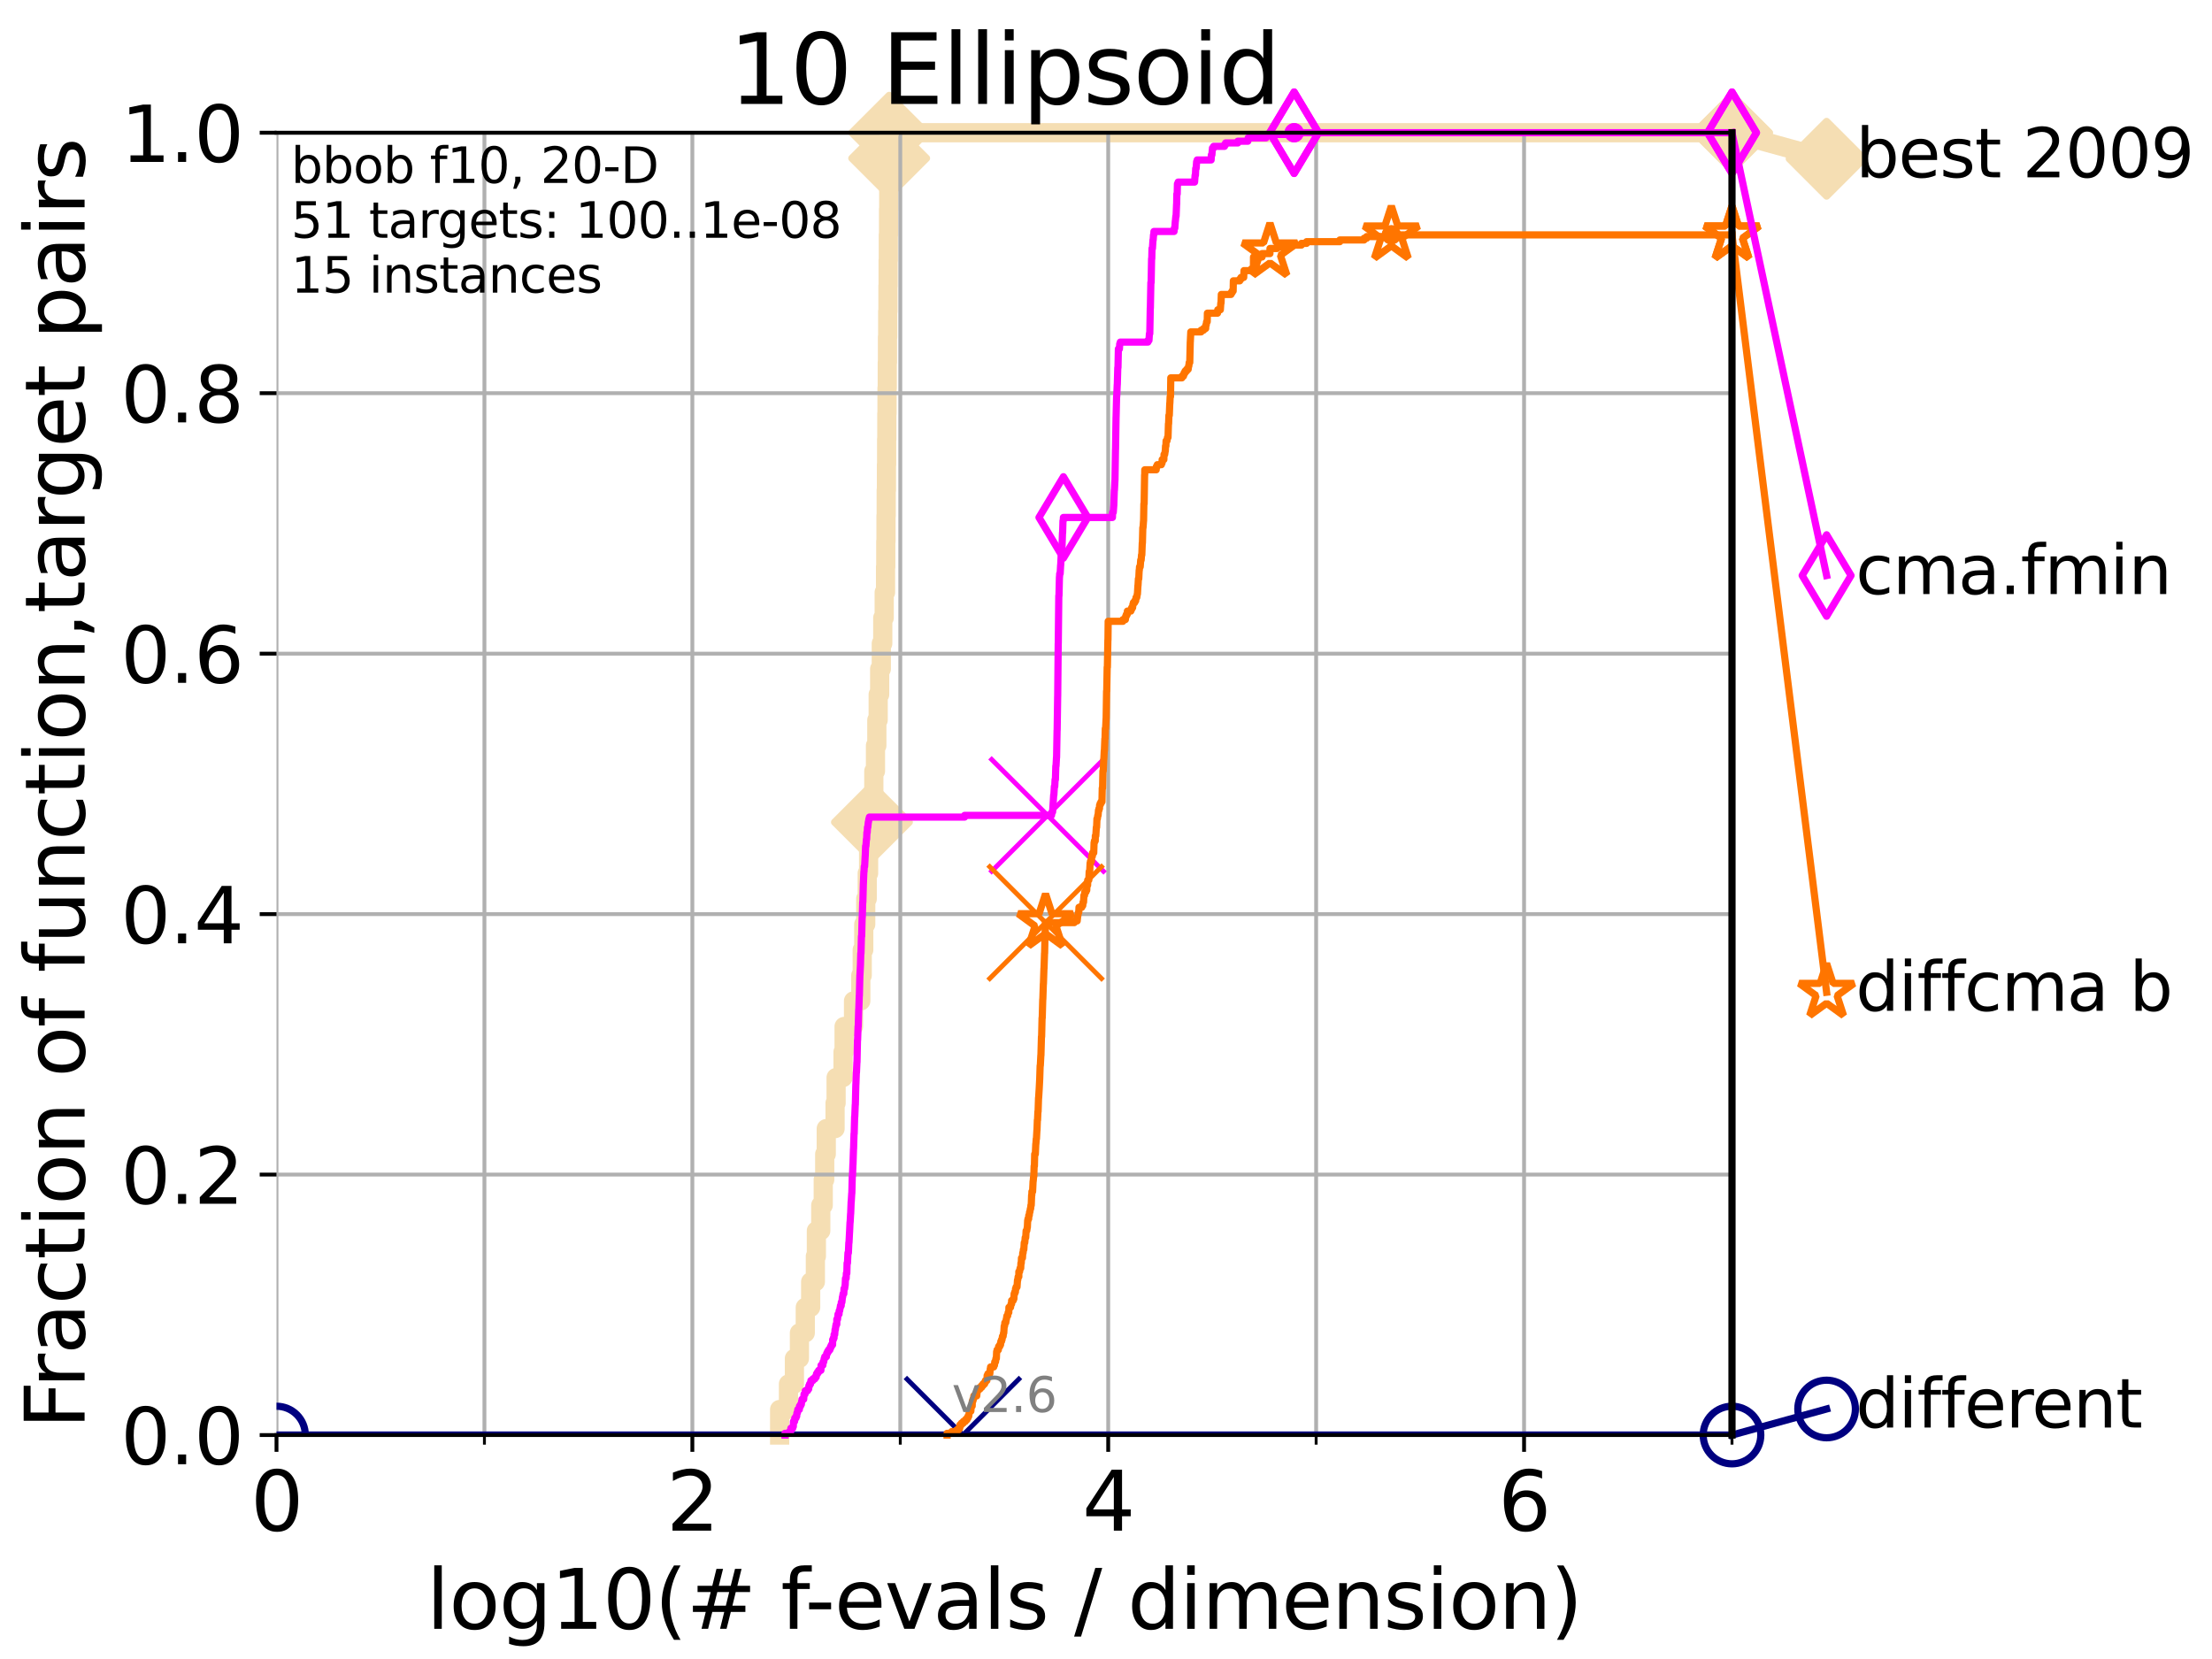 <?xml version="1.0" encoding="utf-8" standalone="no"?>
<!DOCTYPE svg PUBLIC "-//W3C//DTD SVG 1.1//EN"
  "http://www.w3.org/Graphics/SVG/1.1/DTD/svg11.dtd">
<svg height="345.6pt" version="1.1" viewBox="0 0 460.8 345.6" width="460.8pt" xmlns="http://www.w3.org/2000/svg" xmlns:xlink="http://www.w3.org/1999/xlink">
 <defs>
  <style type="text/css">*{stroke-linecap:butt;stroke-linejoin:round;}</style>
 </defs>
 <g id="figure_1">
  <g id="patch_1">
   <path d="M 0 345.6 
L 460.8 345.6 
L 460.8 0 
L 0 0 
z
" style="fill:#ffffff;"/>
  </g>
  <g id="axes_1">
   <g id="patch_2">
    <path d="M 57.6 298.944 
L 360.806 298.944 
L 360.806 27.648 
L 57.6 27.648 
z
" style="fill:#ffffff;"/>
   </g>
   <g id="line2d_1">
    <path d="M 162.41 298.944 
L 162.41 293.624 
L 164.25 293.624 
L 164.25 288.305 
L 165.49 288.305 
L 165.49 282.985 
L 166.535 282.985 
L 166.535 277.666 
L 167.756 277.666 
L 167.756 272.346 
L 168.875 272.346 
L 168.875 267.027 
L 169.857 267.027 
L 169.857 261.707 
L 170.067 261.707 
L 170.067 256.388 
L 170.979 256.388 
L 170.979 251.068 
L 171.496 251.068 
L 171.496 245.749 
L 171.802 245.749 
L 171.802 240.429 
L 172.125 240.429 
L 172.125 235.11 
L 173.961 235.11 
L 173.961 229.79 
L 174.176 229.79 
L 174.176 224.471 
L 175.619 224.471 
L 175.619 219.151 
L 175.841 219.151 
L 175.841 213.832 
L 177.802 213.832 
L 177.802 208.512 
L 179.32 208.512 
L 179.32 203.192 
L 179.615 203.192 
L 179.615 197.873 
L 179.937 197.873 
L 179.937 192.553 
L 180.347 192.553 
L 180.347 187.234 
L 180.659 187.234 
L 180.659 181.914 
L 180.946 181.914 
L 180.946 176.595 
L 181.35 176.595 
L 181.35 171.275 
L 181.642 171.275 
L 181.642 165.956 
L 182.033 165.956 
L 182.033 160.636 
L 182.378 160.636 
L 182.378 155.317 
L 182.661 155.317 
L 182.661 149.997 
L 182.941 149.997 
L 182.941 144.678 
L 183.25 144.678 
L 183.25 139.358 
L 183.592 139.358 
L 183.592 134.039 
L 183.895 134.039 
L 183.895 128.719 
L 184.193 128.719 
L 184.193 123.4 
L 184.472 123.4 
L 184.472 118.08 
L 184.523 118.08 
L 184.523 112.76 
L 184.569 112.76 
L 184.569 107.441 
L 184.612 107.441 
L 184.612 102.121 
L 184.662 102.121 
L 184.662 96.802 
L 184.701 96.802 
L 184.701 91.482 
L 184.741 91.482 
L 184.741 86.163 
L 184.78 86.163 
L 184.78 80.843 
L 184.833 80.843 
L 184.833 75.524 
L 184.874 75.524 
L 184.874 70.204 
L 184.923 70.204 
L 184.923 64.885 
L 184.972 64.885 
L 184.972 59.565 
L 185.008 59.565 
L 185.008 54.246 
L 185.05 54.246 
L 185.05 48.926 
L 185.097 48.926 
L 185.097 43.607 
L 185.139 43.607 
L 185.139 38.287 
L 185.19 38.287 
L 185.19 32.968 
L 185.231 32.968 
L 185.231 27.648 
L 360.806 27.648 
" style="fill:none;stroke:#f5deb3;stroke-linecap:square;stroke-width:4;"/>
   </g>
   <g id="line2d_2">
    <defs>
     <path d="M -0 7.778 
L 7.778 0 
L 0 -7.778 
L -7.778 -0 
z
" id="mcce0916737" style="stroke:#f5deb3;stroke-linejoin:miter;stroke-width:1.5;"/>
    </defs>
    <g>
     <use style="fill:#f5deb3;stroke:#f5deb3;stroke-linejoin:miter;stroke-width:1.5;" x="181.642" xlink:href="#mcce0916737" y="171.275"/>
     <use style="fill:#f5deb3;stroke:#f5deb3;stroke-linejoin:miter;stroke-width:1.5;" x="185.231" xlink:href="#mcce0916737" y="32.968"/>
     <use style="fill:#f5deb3;stroke:#f5deb3;stroke-linejoin:miter;stroke-width:1.5;" x="185.231" xlink:href="#mcce0916737" y="27.648"/>
     <use style="fill:#f5deb3;stroke:#f5deb3;stroke-linejoin:miter;stroke-width:1.5;" x="360.806" xlink:href="#mcce0916737" y="27.648"/>
    </g>
   </g>
   <g id="line2d_3">
    <path style="fill:none;stroke:#f5deb3;stroke-linecap:square;stroke-width:4;"/>
    <g/>
   </g>
   <g id="line2d_4">
    <path d="M 360.806 27.648 
L 380.515 33.074 
" style="fill:none;stroke:#f5deb3;stroke-linecap:square;stroke-width:4;"/>
    <g>
     <use style="fill:#f5deb3;stroke:#f5deb3;stroke-linejoin:miter;stroke-width:1.5;" x="360.806" xlink:href="#mcce0916737" y="27.648"/>
     <use style="fill:#f5deb3;stroke:#f5deb3;stroke-linejoin:miter;stroke-width:1.5;" x="380.515" xlink:href="#mcce0916737" y="33.074"/>
    </g>
   </g>
   <g id="matplotlib.axis_1">
    <g id="xtick_1">
     <g id="line2d_5">
      <path clip-path="url(#p5f4020e6ca)" d="M 57.6 298.944 
L 57.6 27.648 
" style="fill:none;stroke:#b0b0b0;stroke-linecap:square;stroke-width:0.8;"/>
     </g>
     <g id="line2d_6">
      <defs>
       <path d="M 0 0 
L 0 3.5 
" id="mf1098a2143" style="stroke:#000000;stroke-width:0.8;"/>
      </defs>
      <g>
       <use style="stroke:#000000;stroke-width:0.8;" x="57.6" xlink:href="#mf1098a2143" y="298.944"/>
      </g>
     </g>
     <g id="text_1">
      <!-- 0 -->
      <g transform="translate(52.192 318.861)scale(0.17 -0.17)">
       <defs>
        <path d="M 2034 4250 
Q 1547 4250 1301 3770 
Q 1056 3291 1056 2328 
Q 1056 1369 1301 889 
Q 1547 409 2034 409 
Q 2525 409 2770 889 
Q 3016 1369 3016 2328 
Q 3016 3291 2770 3770 
Q 2525 4250 2034 4250 
z
M 2034 4750 
Q 2819 4750 3233 4129 
Q 3647 3509 3647 2328 
Q 3647 1150 3233 529 
Q 2819 -91 2034 -91 
Q 1250 -91 836 529 
Q 422 1150 422 2328 
Q 422 3509 836 4129 
Q 1250 4750 2034 4750 
z
" id="DejaVuSans-30" transform="scale(0.016)"/>
       </defs>
       <use xlink:href="#DejaVuSans-30"/>
      </g>
     </g>
    </g>
    <g id="xtick_2">
     <g id="line2d_7">
      <path clip-path="url(#p5f4020e6ca)" d="M 144.23 298.944 
L 144.23 27.648 
" style="fill:none;stroke:#b0b0b0;stroke-linecap:square;stroke-width:0.8;"/>
     </g>
     <g id="line2d_8">
      <g>
       <use style="stroke:#000000;stroke-width:0.8;" x="144.23" xlink:href="#mf1098a2143" y="298.944"/>
      </g>
     </g>
     <g id="text_2">
      <!-- 2 -->
      <g transform="translate(138.822 318.861)scale(0.17 -0.17)">
       <defs>
        <path d="M 1228 531 
L 3431 531 
L 3431 0 
L 469 0 
L 469 531 
Q 828 903 1448 1529 
Q 2069 2156 2228 2338 
Q 2531 2678 2651 2914 
Q 2772 3150 2772 3378 
Q 2772 3750 2511 3984 
Q 2250 4219 1831 4219 
Q 1534 4219 1204 4116 
Q 875 4013 500 3803 
L 500 4441 
Q 881 4594 1212 4672 
Q 1544 4750 1819 4750 
Q 2544 4750 2975 4387 
Q 3406 4025 3406 3419 
Q 3406 3131 3298 2873 
Q 3191 2616 2906 2266 
Q 2828 2175 2409 1742 
Q 1991 1309 1228 531 
z
" id="DejaVuSans-32" transform="scale(0.016)"/>
       </defs>
       <use xlink:href="#DejaVuSans-32"/>
      </g>
     </g>
    </g>
    <g id="xtick_3">
     <g id="line2d_9">
      <path clip-path="url(#p5f4020e6ca)" d="M 230.861 298.944 
L 230.861 27.648 
" style="fill:none;stroke:#b0b0b0;stroke-linecap:square;stroke-width:0.8;"/>
     </g>
     <g id="line2d_10">
      <g>
       <use style="stroke:#000000;stroke-width:0.8;" x="230.861" xlink:href="#mf1098a2143" y="298.944"/>
      </g>
     </g>
     <g id="text_3">
      <!-- 4 -->
      <g transform="translate(225.453 318.861)scale(0.17 -0.17)">
       <defs>
        <path d="M 2419 4116 
L 825 1625 
L 2419 1625 
L 2419 4116 
z
M 2253 4666 
L 3047 4666 
L 3047 1625 
L 3713 1625 
L 3713 1100 
L 3047 1100 
L 3047 0 
L 2419 0 
L 2419 1100 
L 313 1100 
L 313 1709 
L 2253 4666 
z
" id="DejaVuSans-34" transform="scale(0.016)"/>
       </defs>
       <use xlink:href="#DejaVuSans-34"/>
      </g>
     </g>
    </g>
    <g id="xtick_4">
     <g id="line2d_11">
      <path clip-path="url(#p5f4020e6ca)" d="M 317.491 298.944 
L 317.491 27.648 
" style="fill:none;stroke:#b0b0b0;stroke-linecap:square;stroke-width:0.8;"/>
     </g>
     <g id="line2d_12">
      <g>
       <use style="stroke:#000000;stroke-width:0.8;" x="317.491" xlink:href="#mf1098a2143" y="298.944"/>
      </g>
     </g>
     <g id="text_4">
      <!-- 6 -->
      <g transform="translate(312.083 318.861)scale(0.17 -0.17)">
       <defs>
        <path d="M 2113 2584 
Q 1688 2584 1439 2293 
Q 1191 2003 1191 1497 
Q 1191 994 1439 701 
Q 1688 409 2113 409 
Q 2538 409 2786 701 
Q 3034 994 3034 1497 
Q 3034 2003 2786 2293 
Q 2538 2584 2113 2584 
z
M 3366 4563 
L 3366 3988 
Q 3128 4100 2886 4159 
Q 2644 4219 2406 4219 
Q 1781 4219 1451 3797 
Q 1122 3375 1075 2522 
Q 1259 2794 1537 2939 
Q 1816 3084 2150 3084 
Q 2853 3084 3261 2657 
Q 3669 2231 3669 1497 
Q 3669 778 3244 343 
Q 2819 -91 2113 -91 
Q 1303 -91 875 529 
Q 447 1150 447 2328 
Q 447 3434 972 4092 
Q 1497 4750 2381 4750 
Q 2619 4750 2861 4703 
Q 3103 4656 3366 4563 
z
" id="DejaVuSans-36" transform="scale(0.016)"/>
       </defs>
       <use xlink:href="#DejaVuSans-36"/>
      </g>
     </g>
    </g>
    <g id="xtick_5">
     <g id="line2d_13">
      <path clip-path="url(#p5f4020e6ca)" d="M 100.915 298.944 
L 100.915 27.648 
" style="fill:none;stroke:#b0b0b0;stroke-linecap:square;stroke-width:0.8;"/>
     </g>
     <g id="line2d_14">
      <defs>
       <path d="M 0 0 
L 0 2 
" id="m231bd0dbfc" style="stroke:#000000;stroke-width:0.6;"/>
      </defs>
      <g>
       <use style="stroke:#000000;stroke-width:0.6;" x="100.915" xlink:href="#m231bd0dbfc" y="298.944"/>
      </g>
     </g>
    </g>
    <g id="xtick_6">
     <g id="line2d_15">
      <path clip-path="url(#p5f4020e6ca)" d="M 187.546 298.944 
L 187.546 27.648 
" style="fill:none;stroke:#b0b0b0;stroke-linecap:square;stroke-width:0.8;"/>
     </g>
     <g id="line2d_16">
      <g>
       <use style="stroke:#000000;stroke-width:0.6;" x="187.546" xlink:href="#m231bd0dbfc" y="298.944"/>
      </g>
     </g>
    </g>
    <g id="xtick_7">
     <g id="line2d_17">
      <path clip-path="url(#p5f4020e6ca)" d="M 274.176 298.944 
L 274.176 27.648 
" style="fill:none;stroke:#b0b0b0;stroke-linecap:square;stroke-width:0.8;"/>
     </g>
     <g id="line2d_18">
      <g>
       <use style="stroke:#000000;stroke-width:0.6;" x="274.176" xlink:href="#m231bd0dbfc" y="298.944"/>
      </g>
     </g>
    </g>
    <g id="xtick_8">
     <g id="line2d_19">
      <path clip-path="url(#p5f4020e6ca)" d="M 360.806 298.944 
L 360.806 27.648 
" style="fill:none;stroke:#b0b0b0;stroke-linecap:square;stroke-width:0.8;"/>
     </g>
     <g id="line2d_20">
      <g>
       <use style="stroke:#000000;stroke-width:0.6;" x="360.806" xlink:href="#m231bd0dbfc" y="298.944"/>
      </g>
     </g>
    </g>
    <g id="text_5">
     <!-- log10(# f-evals / dimension) -->
     <g transform="translate(88.823 339.314)scale(0.17 -0.17)">
      <defs>
       <path d="M 603 4863 
L 1178 4863 
L 1178 0 
L 603 0 
L 603 4863 
z
" id="DejaVuSans-6c" transform="scale(0.016)"/>
       <path d="M 1959 3097 
Q 1497 3097 1228 2736 
Q 959 2375 959 1747 
Q 959 1119 1226 758 
Q 1494 397 1959 397 
Q 2419 397 2687 759 
Q 2956 1122 2956 1747 
Q 2956 2369 2687 2733 
Q 2419 3097 1959 3097 
z
M 1959 3584 
Q 2709 3584 3137 3096 
Q 3566 2609 3566 1747 
Q 3566 888 3137 398 
Q 2709 -91 1959 -91 
Q 1206 -91 779 398 
Q 353 888 353 1747 
Q 353 2609 779 3096 
Q 1206 3584 1959 3584 
z
" id="DejaVuSans-6f" transform="scale(0.016)"/>
       <path d="M 2906 1791 
Q 2906 2416 2648 2759 
Q 2391 3103 1925 3103 
Q 1463 3103 1205 2759 
Q 947 2416 947 1791 
Q 947 1169 1205 825 
Q 1463 481 1925 481 
Q 2391 481 2648 825 
Q 2906 1169 2906 1791 
z
M 3481 434 
Q 3481 -459 3084 -895 
Q 2688 -1331 1869 -1331 
Q 1566 -1331 1297 -1286 
Q 1028 -1241 775 -1147 
L 775 -588 
Q 1028 -725 1275 -790 
Q 1522 -856 1778 -856 
Q 2344 -856 2625 -561 
Q 2906 -266 2906 331 
L 2906 616 
Q 2728 306 2450 153 
Q 2172 0 1784 0 
Q 1141 0 747 490 
Q 353 981 353 1791 
Q 353 2603 747 3093 
Q 1141 3584 1784 3584 
Q 2172 3584 2450 3431 
Q 2728 3278 2906 2969 
L 2906 3500 
L 3481 3500 
L 3481 434 
z
" id="DejaVuSans-67" transform="scale(0.016)"/>
       <path d="M 794 531 
L 1825 531 
L 1825 4091 
L 703 3866 
L 703 4441 
L 1819 4666 
L 2450 4666 
L 2450 531 
L 3481 531 
L 3481 0 
L 794 0 
L 794 531 
z
" id="DejaVuSans-31" transform="scale(0.016)"/>
       <path d="M 1984 4856 
Q 1566 4138 1362 3434 
Q 1159 2731 1159 2009 
Q 1159 1288 1364 580 
Q 1569 -128 1984 -844 
L 1484 -844 
Q 1016 -109 783 600 
Q 550 1309 550 2009 
Q 550 2706 781 3412 
Q 1013 4119 1484 4856 
L 1984 4856 
z
" id="DejaVuSans-28" transform="scale(0.016)"/>
       <path d="M 3272 2816 
L 2363 2816 
L 2100 1772 
L 3016 1772 
L 3272 2816 
z
M 2803 4594 
L 2478 3297 
L 3391 3297 
L 3719 4594 
L 4219 4594 
L 3897 3297 
L 4872 3297 
L 4872 2816 
L 3775 2816 
L 3519 1772 
L 4513 1772 
L 4513 1294 
L 3397 1294 
L 3072 0 
L 2572 0 
L 2894 1294 
L 1978 1294 
L 1656 0 
L 1153 0 
L 1478 1294 
L 494 1294 
L 494 1772 
L 1594 1772 
L 1856 2816 
L 850 2816 
L 850 3297 
L 1978 3297 
L 2297 4594 
L 2803 4594 
z
" id="DejaVuSans-23" transform="scale(0.016)"/>
       <path id="DejaVuSans-20" transform="scale(0.016)"/>
       <path d="M 2375 4863 
L 2375 4384 
L 1825 4384 
Q 1516 4384 1395 4259 
Q 1275 4134 1275 3809 
L 1275 3500 
L 2222 3500 
L 2222 3053 
L 1275 3053 
L 1275 0 
L 697 0 
L 697 3053 
L 147 3053 
L 147 3500 
L 697 3500 
L 697 3744 
Q 697 4328 969 4595 
Q 1241 4863 1831 4863 
L 2375 4863 
z
" id="DejaVuSans-66" transform="scale(0.016)"/>
       <path d="M 313 2009 
L 1997 2009 
L 1997 1497 
L 313 1497 
L 313 2009 
z
" id="DejaVuSans-2d" transform="scale(0.016)"/>
       <path d="M 3597 1894 
L 3597 1613 
L 953 1613 
Q 991 1019 1311 708 
Q 1631 397 2203 397 
Q 2534 397 2845 478 
Q 3156 559 3463 722 
L 3463 178 
Q 3153 47 2828 -22 
Q 2503 -91 2169 -91 
Q 1331 -91 842 396 
Q 353 884 353 1716 
Q 353 2575 817 3079 
Q 1281 3584 2069 3584 
Q 2775 3584 3186 3129 
Q 3597 2675 3597 1894 
z
M 3022 2063 
Q 3016 2534 2758 2815 
Q 2500 3097 2075 3097 
Q 1594 3097 1305 2825 
Q 1016 2553 972 2059 
L 3022 2063 
z
" id="DejaVuSans-65" transform="scale(0.016)"/>
       <path d="M 191 3500 
L 800 3500 
L 1894 563 
L 2988 3500 
L 3597 3500 
L 2284 0 
L 1503 0 
L 191 3500 
z
" id="DejaVuSans-76" transform="scale(0.016)"/>
       <path d="M 2194 1759 
Q 1497 1759 1228 1600 
Q 959 1441 959 1056 
Q 959 750 1161 570 
Q 1363 391 1709 391 
Q 2188 391 2477 730 
Q 2766 1069 2766 1631 
L 2766 1759 
L 2194 1759 
z
M 3341 1997 
L 3341 0 
L 2766 0 
L 2766 531 
Q 2569 213 2275 61 
Q 1981 -91 1556 -91 
Q 1019 -91 701 211 
Q 384 513 384 1019 
Q 384 1609 779 1909 
Q 1175 2209 1959 2209 
L 2766 2209 
L 2766 2266 
Q 2766 2663 2505 2880 
Q 2244 3097 1772 3097 
Q 1472 3097 1187 3025 
Q 903 2953 641 2809 
L 641 3341 
Q 956 3463 1253 3523 
Q 1550 3584 1831 3584 
Q 2591 3584 2966 3190 
Q 3341 2797 3341 1997 
z
" id="DejaVuSans-61" transform="scale(0.016)"/>
       <path d="M 2834 3397 
L 2834 2853 
Q 2591 2978 2328 3040 
Q 2066 3103 1784 3103 
Q 1356 3103 1142 2972 
Q 928 2841 928 2578 
Q 928 2378 1081 2264 
Q 1234 2150 1697 2047 
L 1894 2003 
Q 2506 1872 2764 1633 
Q 3022 1394 3022 966 
Q 3022 478 2636 193 
Q 2250 -91 1575 -91 
Q 1294 -91 989 -36 
Q 684 19 347 128 
L 347 722 
Q 666 556 975 473 
Q 1284 391 1588 391 
Q 1994 391 2212 530 
Q 2431 669 2431 922 
Q 2431 1156 2273 1281 
Q 2116 1406 1581 1522 
L 1381 1569 
Q 847 1681 609 1914 
Q 372 2147 372 2553 
Q 372 3047 722 3315 
Q 1072 3584 1716 3584 
Q 2034 3584 2315 3537 
Q 2597 3491 2834 3397 
z
" id="DejaVuSans-73" transform="scale(0.016)"/>
       <path d="M 1625 4666 
L 2156 4666 
L 531 -594 
L 0 -594 
L 1625 4666 
z
" id="DejaVuSans-2f" transform="scale(0.016)"/>
       <path d="M 2906 2969 
L 2906 4863 
L 3481 4863 
L 3481 0 
L 2906 0 
L 2906 525 
Q 2725 213 2448 61 
Q 2172 -91 1784 -91 
Q 1150 -91 751 415 
Q 353 922 353 1747 
Q 353 2572 751 3078 
Q 1150 3584 1784 3584 
Q 2172 3584 2448 3432 
Q 2725 3281 2906 2969 
z
M 947 1747 
Q 947 1113 1208 752 
Q 1469 391 1925 391 
Q 2381 391 2643 752 
Q 2906 1113 2906 1747 
Q 2906 2381 2643 2742 
Q 2381 3103 1925 3103 
Q 1469 3103 1208 2742 
Q 947 2381 947 1747 
z
" id="DejaVuSans-64" transform="scale(0.016)"/>
       <path d="M 603 3500 
L 1178 3500 
L 1178 0 
L 603 0 
L 603 3500 
z
M 603 4863 
L 1178 4863 
L 1178 4134 
L 603 4134 
L 603 4863 
z
" id="DejaVuSans-69" transform="scale(0.016)"/>
       <path d="M 3328 2828 
Q 3544 3216 3844 3400 
Q 4144 3584 4550 3584 
Q 5097 3584 5394 3201 
Q 5691 2819 5691 2113 
L 5691 0 
L 5113 0 
L 5113 2094 
Q 5113 2597 4934 2840 
Q 4756 3084 4391 3084 
Q 3944 3084 3684 2787 
Q 3425 2491 3425 1978 
L 3425 0 
L 2847 0 
L 2847 2094 
Q 2847 2600 2669 2842 
Q 2491 3084 2119 3084 
Q 1678 3084 1418 2786 
Q 1159 2488 1159 1978 
L 1159 0 
L 581 0 
L 581 3500 
L 1159 3500 
L 1159 2956 
Q 1356 3278 1631 3431 
Q 1906 3584 2284 3584 
Q 2666 3584 2933 3390 
Q 3200 3197 3328 2828 
z
" id="DejaVuSans-6d" transform="scale(0.016)"/>
       <path d="M 3513 2113 
L 3513 0 
L 2938 0 
L 2938 2094 
Q 2938 2591 2744 2837 
Q 2550 3084 2163 3084 
Q 1697 3084 1428 2787 
Q 1159 2491 1159 1978 
L 1159 0 
L 581 0 
L 581 3500 
L 1159 3500 
L 1159 2956 
Q 1366 3272 1645 3428 
Q 1925 3584 2291 3584 
Q 2894 3584 3203 3211 
Q 3513 2838 3513 2113 
z
" id="DejaVuSans-6e" transform="scale(0.016)"/>
       <path d="M 513 4856 
L 1013 4856 
Q 1481 4119 1714 3412 
Q 1947 2706 1947 2009 
Q 1947 1309 1714 600 
Q 1481 -109 1013 -844 
L 513 -844 
Q 928 -128 1133 580 
Q 1338 1288 1338 2009 
Q 1338 2731 1133 3434 
Q 928 4138 513 4856 
z
" id="DejaVuSans-29" transform="scale(0.016)"/>
      </defs>
      <use xlink:href="#DejaVuSans-6c"/>
      <use x="27.783" xlink:href="#DejaVuSans-6f"/>
      <use x="88.965" xlink:href="#DejaVuSans-67"/>
      <use x="152.441" xlink:href="#DejaVuSans-31"/>
      <use x="216.064" xlink:href="#DejaVuSans-30"/>
      <use x="279.688" xlink:href="#DejaVuSans-28"/>
      <use x="318.701" xlink:href="#DejaVuSans-23"/>
      <use x="402.49" xlink:href="#DejaVuSans-20"/>
      <use x="434.277" xlink:href="#DejaVuSans-66"/>
      <use x="463.982" xlink:href="#DejaVuSans-2d"/>
      <use x="500.066" xlink:href="#DejaVuSans-65"/>
      <use x="561.59" xlink:href="#DejaVuSans-76"/>
      <use x="620.77" xlink:href="#DejaVuSans-61"/>
      <use x="682.049" xlink:href="#DejaVuSans-6c"/>
      <use x="709.832" xlink:href="#DejaVuSans-73"/>
      <use x="761.932" xlink:href="#DejaVuSans-20"/>
      <use x="793.719" xlink:href="#DejaVuSans-2f"/>
      <use x="827.41" xlink:href="#DejaVuSans-20"/>
      <use x="859.197" xlink:href="#DejaVuSans-64"/>
      <use x="922.674" xlink:href="#DejaVuSans-69"/>
      <use x="950.457" xlink:href="#DejaVuSans-6d"/>
      <use x="1047.869" xlink:href="#DejaVuSans-65"/>
      <use x="1109.393" xlink:href="#DejaVuSans-6e"/>
      <use x="1172.771" xlink:href="#DejaVuSans-73"/>
      <use x="1224.871" xlink:href="#DejaVuSans-69"/>
      <use x="1252.654" xlink:href="#DejaVuSans-6f"/>
      <use x="1313.836" xlink:href="#DejaVuSans-6e"/>
      <use x="1377.215" xlink:href="#DejaVuSans-29"/>
     </g>
    </g>
   </g>
   <g id="matplotlib.axis_2">
    <g id="ytick_1">
     <g id="line2d_21">
      <path clip-path="url(#p5f4020e6ca)" d="M 57.6 298.944 
L 360.806 298.944 
" style="fill:none;stroke:#b0b0b0;stroke-linecap:square;stroke-width:0.8;"/>
     </g>
     <g id="line2d_22">
      <defs>
       <path d="M 0 0 
L -3.5 0 
" id="m8db7b31432" style="stroke:#000000;stroke-width:0.8;"/>
      </defs>
      <g>
       <use style="stroke:#000000;stroke-width:0.8;" x="57.6" xlink:href="#m8db7b31432" y="298.944"/>
      </g>
     </g>
     <g id="text_6">
      <!-- 0.0 -->
      <g transform="translate(25.155 305.023)scale(0.16 -0.16)">
       <defs>
        <path d="M 684 794 
L 1344 794 
L 1344 0 
L 684 0 
L 684 794 
z
" id="DejaVuSans-2e" transform="scale(0.016)"/>
       </defs>
       <use xlink:href="#DejaVuSans-30"/>
       <use x="63.623" xlink:href="#DejaVuSans-2e"/>
       <use x="95.41" xlink:href="#DejaVuSans-30"/>
      </g>
     </g>
    </g>
    <g id="ytick_2">
     <g id="line2d_23">
      <path clip-path="url(#p5f4020e6ca)" d="M 57.6 244.685 
L 360.806 244.685 
" style="fill:none;stroke:#b0b0b0;stroke-linecap:square;stroke-width:0.8;"/>
     </g>
     <g id="line2d_24">
      <g>
       <use style="stroke:#000000;stroke-width:0.8;" x="57.6" xlink:href="#m8db7b31432" y="244.685"/>
      </g>
     </g>
     <g id="text_7">
      <!-- 0.2 -->
      <g transform="translate(25.155 250.764)scale(0.16 -0.16)">
       <use xlink:href="#DejaVuSans-30"/>
       <use x="63.623" xlink:href="#DejaVuSans-2e"/>
       <use x="95.41" xlink:href="#DejaVuSans-32"/>
      </g>
     </g>
    </g>
    <g id="ytick_3">
     <g id="line2d_25">
      <path clip-path="url(#p5f4020e6ca)" d="M 57.6 190.426 
L 360.806 190.426 
" style="fill:none;stroke:#b0b0b0;stroke-linecap:square;stroke-width:0.8;"/>
     </g>
     <g id="line2d_26">
      <g>
       <use style="stroke:#000000;stroke-width:0.8;" x="57.6" xlink:href="#m8db7b31432" y="190.426"/>
      </g>
     </g>
     <g id="text_8">
      <!-- 0.4 -->
      <g transform="translate(25.155 196.504)scale(0.16 -0.16)">
       <use xlink:href="#DejaVuSans-30"/>
       <use x="63.623" xlink:href="#DejaVuSans-2e"/>
       <use x="95.41" xlink:href="#DejaVuSans-34"/>
      </g>
     </g>
    </g>
    <g id="ytick_4">
     <g id="line2d_27">
      <path clip-path="url(#p5f4020e6ca)" d="M 57.6 136.166 
L 360.806 136.166 
" style="fill:none;stroke:#b0b0b0;stroke-linecap:square;stroke-width:0.8;"/>
     </g>
     <g id="line2d_28">
      <g>
       <use style="stroke:#000000;stroke-width:0.8;" x="57.6" xlink:href="#m8db7b31432" y="136.166"/>
      </g>
     </g>
     <g id="text_9">
      <!-- 0.6 -->
      <g transform="translate(25.155 142.245)scale(0.16 -0.16)">
       <use xlink:href="#DejaVuSans-30"/>
       <use x="63.623" xlink:href="#DejaVuSans-2e"/>
       <use x="95.41" xlink:href="#DejaVuSans-36"/>
      </g>
     </g>
    </g>
    <g id="ytick_5">
     <g id="line2d_29">
      <path clip-path="url(#p5f4020e6ca)" d="M 57.6 81.907 
L 360.806 81.907 
" style="fill:none;stroke:#b0b0b0;stroke-linecap:square;stroke-width:0.8;"/>
     </g>
     <g id="line2d_30">
      <g>
       <use style="stroke:#000000;stroke-width:0.8;" x="57.6" xlink:href="#m8db7b31432" y="81.907"/>
      </g>
     </g>
     <g id="text_10">
      <!-- 0.8 -->
      <g transform="translate(25.155 87.986)scale(0.16 -0.16)">
       <defs>
        <path d="M 2034 2216 
Q 1584 2216 1326 1975 
Q 1069 1734 1069 1313 
Q 1069 891 1326 650 
Q 1584 409 2034 409 
Q 2484 409 2743 651 
Q 3003 894 3003 1313 
Q 3003 1734 2745 1975 
Q 2488 2216 2034 2216 
z
M 1403 2484 
Q 997 2584 770 2862 
Q 544 3141 544 3541 
Q 544 4100 942 4425 
Q 1341 4750 2034 4750 
Q 2731 4750 3128 4425 
Q 3525 4100 3525 3541 
Q 3525 3141 3298 2862 
Q 3072 2584 2669 2484 
Q 3125 2378 3379 2068 
Q 3634 1759 3634 1313 
Q 3634 634 3220 271 
Q 2806 -91 2034 -91 
Q 1263 -91 848 271 
Q 434 634 434 1313 
Q 434 1759 690 2068 
Q 947 2378 1403 2484 
z
M 1172 3481 
Q 1172 3119 1398 2916 
Q 1625 2713 2034 2713 
Q 2441 2713 2670 2916 
Q 2900 3119 2900 3481 
Q 2900 3844 2670 4047 
Q 2441 4250 2034 4250 
Q 1625 4250 1398 4047 
Q 1172 3844 1172 3481 
z
" id="DejaVuSans-38" transform="scale(0.016)"/>
       </defs>
       <use xlink:href="#DejaVuSans-30"/>
       <use x="63.623" xlink:href="#DejaVuSans-2e"/>
       <use x="95.41" xlink:href="#DejaVuSans-38"/>
      </g>
     </g>
    </g>
    <g id="ytick_6">
     <g id="line2d_31">
      <path clip-path="url(#p5f4020e6ca)" d="M 57.6 27.648 
L 360.806 27.648 
" style="fill:none;stroke:#b0b0b0;stroke-linecap:square;stroke-width:0.8;"/>
     </g>
     <g id="line2d_32">
      <g>
       <use style="stroke:#000000;stroke-width:0.8;" x="57.6" xlink:href="#m8db7b31432" y="27.648"/>
      </g>
     </g>
     <g id="text_11">
      <!-- 1.0 -->
      <g transform="translate(25.155 33.727)scale(0.16 -0.16)">
       <use xlink:href="#DejaVuSans-31"/>
       <use x="63.623" xlink:href="#DejaVuSans-2e"/>
       <use x="95.41" xlink:href="#DejaVuSans-30"/>
      </g>
     </g>
    </g>
    <g id="text_12">
     <!-- Fraction of function,target pairs -->
     <g transform="translate(17.62 297.681)rotate(-90)scale(0.17 -0.17)">
      <defs>
       <path d="M 628 4666 
L 3309 4666 
L 3309 4134 
L 1259 4134 
L 1259 2759 
L 3109 2759 
L 3109 2228 
L 1259 2228 
L 1259 0 
L 628 0 
L 628 4666 
z
" id="DejaVuSans-46" transform="scale(0.016)"/>
       <path d="M 2631 2963 
Q 2534 3019 2420 3045 
Q 2306 3072 2169 3072 
Q 1681 3072 1420 2755 
Q 1159 2438 1159 1844 
L 1159 0 
L 581 0 
L 581 3500 
L 1159 3500 
L 1159 2956 
Q 1341 3275 1631 3429 
Q 1922 3584 2338 3584 
Q 2397 3584 2469 3576 
Q 2541 3569 2628 3553 
L 2631 2963 
z
" id="DejaVuSans-72" transform="scale(0.016)"/>
       <path d="M 3122 3366 
L 3122 2828 
Q 2878 2963 2633 3030 
Q 2388 3097 2138 3097 
Q 1578 3097 1268 2742 
Q 959 2388 959 1747 
Q 959 1106 1268 751 
Q 1578 397 2138 397 
Q 2388 397 2633 464 
Q 2878 531 3122 666 
L 3122 134 
Q 2881 22 2623 -34 
Q 2366 -91 2075 -91 
Q 1284 -91 818 406 
Q 353 903 353 1747 
Q 353 2603 823 3093 
Q 1294 3584 2113 3584 
Q 2378 3584 2631 3529 
Q 2884 3475 3122 3366 
z
" id="DejaVuSans-63" transform="scale(0.016)"/>
       <path d="M 1172 4494 
L 1172 3500 
L 2356 3500 
L 2356 3053 
L 1172 3053 
L 1172 1153 
Q 1172 725 1289 603 
Q 1406 481 1766 481 
L 2356 481 
L 2356 0 
L 1766 0 
Q 1100 0 847 248 
Q 594 497 594 1153 
L 594 3053 
L 172 3053 
L 172 3500 
L 594 3500 
L 594 4494 
L 1172 4494 
z
" id="DejaVuSans-74" transform="scale(0.016)"/>
       <path d="M 544 1381 
L 544 3500 
L 1119 3500 
L 1119 1403 
Q 1119 906 1312 657 
Q 1506 409 1894 409 
Q 2359 409 2629 706 
Q 2900 1003 2900 1516 
L 2900 3500 
L 3475 3500 
L 3475 0 
L 2900 0 
L 2900 538 
Q 2691 219 2414 64 
Q 2138 -91 1772 -91 
Q 1169 -91 856 284 
Q 544 659 544 1381 
z
M 1991 3584 
L 1991 3584 
z
" id="DejaVuSans-75" transform="scale(0.016)"/>
       <path d="M 750 794 
L 1409 794 
L 1409 256 
L 897 -744 
L 494 -744 
L 750 256 
L 750 794 
z
" id="DejaVuSans-2c" transform="scale(0.016)"/>
       <path d="M 1159 525 
L 1159 -1331 
L 581 -1331 
L 581 3500 
L 1159 3500 
L 1159 2969 
Q 1341 3281 1617 3432 
Q 1894 3584 2278 3584 
Q 2916 3584 3314 3078 
Q 3713 2572 3713 1747 
Q 3713 922 3314 415 
Q 2916 -91 2278 -91 
Q 1894 -91 1617 61 
Q 1341 213 1159 525 
z
M 3116 1747 
Q 3116 2381 2855 2742 
Q 2594 3103 2138 3103 
Q 1681 3103 1420 2742 
Q 1159 2381 1159 1747 
Q 1159 1113 1420 752 
Q 1681 391 2138 391 
Q 2594 391 2855 752 
Q 3116 1113 3116 1747 
z
" id="DejaVuSans-70" transform="scale(0.016)"/>
      </defs>
      <use xlink:href="#DejaVuSans-46"/>
      <use x="50.27" xlink:href="#DejaVuSans-72"/>
      <use x="91.383" xlink:href="#DejaVuSans-61"/>
      <use x="152.662" xlink:href="#DejaVuSans-63"/>
      <use x="207.643" xlink:href="#DejaVuSans-74"/>
      <use x="246.852" xlink:href="#DejaVuSans-69"/>
      <use x="274.635" xlink:href="#DejaVuSans-6f"/>
      <use x="335.816" xlink:href="#DejaVuSans-6e"/>
      <use x="399.195" xlink:href="#DejaVuSans-20"/>
      <use x="430.982" xlink:href="#DejaVuSans-6f"/>
      <use x="492.164" xlink:href="#DejaVuSans-66"/>
      <use x="527.369" xlink:href="#DejaVuSans-20"/>
      <use x="559.156" xlink:href="#DejaVuSans-66"/>
      <use x="594.361" xlink:href="#DejaVuSans-75"/>
      <use x="657.74" xlink:href="#DejaVuSans-6e"/>
      <use x="721.119" xlink:href="#DejaVuSans-63"/>
      <use x="776.1" xlink:href="#DejaVuSans-74"/>
      <use x="815.309" xlink:href="#DejaVuSans-69"/>
      <use x="843.092" xlink:href="#DejaVuSans-6f"/>
      <use x="904.273" xlink:href="#DejaVuSans-6e"/>
      <use x="967.652" xlink:href="#DejaVuSans-2c"/>
      <use x="999.439" xlink:href="#DejaVuSans-74"/>
      <use x="1038.648" xlink:href="#DejaVuSans-61"/>
      <use x="1099.928" xlink:href="#DejaVuSans-72"/>
      <use x="1139.291" xlink:href="#DejaVuSans-67"/>
      <use x="1202.768" xlink:href="#DejaVuSans-65"/>
      <use x="1264.291" xlink:href="#DejaVuSans-74"/>
      <use x="1303.5" xlink:href="#DejaVuSans-20"/>
      <use x="1335.287" xlink:href="#DejaVuSans-70"/>
      <use x="1398.764" xlink:href="#DejaVuSans-61"/>
      <use x="1460.043" xlink:href="#DejaVuSans-69"/>
      <use x="1487.826" xlink:href="#DejaVuSans-72"/>
      <use x="1528.939" xlink:href="#DejaVuSans-73"/>
     </g>
    </g>
   </g>
   <g id="line2d_33">
    <defs>
     <path d="M 0 1.5 
C 0.398 1.5 0.779 1.342 1.061 1.061 
C 1.342 0.779 1.5 0.398 1.5 0 
C 1.5 -0.398 1.342 -0.779 1.061 -1.061 
C 0.779 -1.342 0.398 -1.5 0 -1.5 
C -0.398 -1.5 -0.779 -1.342 -1.061 -1.061 
C -1.342 -0.779 -1.5 -0.398 -1.5 0 
C -1.5 0.398 -1.342 0.779 -1.061 1.061 
C -0.779 1.342 -0.398 1.5 0 1.5 
z
" id="mdfa610a684" style="stroke:#f5deb3;"/>
    </defs>
    <g>
     <use style="fill:#f5deb3;stroke:#f5deb3;" x="185.231" xlink:href="#mdfa610a684" y="27.648"/>
     <use style="fill:#f5deb3;stroke:#f5deb3;" x="185.231" xlink:href="#mdfa610a684" y="27.648"/>
    </g>
   </g>
   <g id="line2d_34">
    <path clip-path="url(#p5f4020e6ca)" d="M 57.6 298.944 
L 57.6 298.944 
L 57.6 298.944 
L 57.6 298.944 
L 360.806 298.944 
" style="fill:none;stroke:#000080;stroke-linecap:square;stroke-width:1.5;"/>
   </g>
   <g id="line2d_35">
    <defs>
     <path d="M 0 6 
C 1.591 6 3.117 5.368 4.243 4.243 
C 5.368 3.117 6 1.591 6 0 
C 6 -1.591 5.368 -3.117 4.243 -4.243 
C 3.117 -5.368 1.591 -6 0 -6 
C -1.591 -6 -3.117 -5.368 -4.243 -4.243 
C -5.368 -3.117 -6 -1.591 -6 0 
C -6 1.591 -5.368 3.117 -4.243 4.243 
C -3.117 5.368 -1.591 6 0 6 
z
" id="m420caa5ac4" style="stroke:#000080;stroke-width:1.5;"/>
    </defs>
    <g clip-path="url(#p5f4020e6ca)">
     <use style="fill-opacity:0;stroke:#000080;stroke-width:1.5;" x="57.6" xlink:href="#m420caa5ac4" y="298.944"/>
    </g>
   </g>
   <g id="line2d_36">
    <path clip-path="url(#p5f4020e6ca)" style="fill:none;stroke:#000080;stroke-linecap:square;stroke-width:1.5;"/>
    <g clip-path="url(#p5f4020e6ca)">
     <use style="fill-opacity:0;stroke:#000080;stroke-width:1.5;" x="-1" xlink:href="#m420caa5ac4" y="570.24"/>
     <use style="fill-opacity:0;stroke:#000080;stroke-width:1.5;" x="360.806" xlink:href="#m420caa5ac4" y="570.24"/>
    </g>
   </g>
   <g id="line2d_37">
    <path clip-path="url(#p5f4020e6ca)" d="M 200.594 298.944 
" style="fill:none;stroke:#000080;stroke-linecap:square;stroke-width:1.5;"/>
    <defs>
     <path d="M -12 12 
L 12 -12 
M -12 -12 
L 12 12 
" id="m3a33df6574" style="stroke:#000080;"/>
    </defs>
    <g clip-path="url(#p5f4020e6ca)">
     <use style="fill:#000080;stroke:#000080;" x="200.594" xlink:href="#m3a33df6574" y="298.944"/>
    </g>
   </g>
   <g id="line2d_38">
    <defs>
     <path d="M 0 1.5 
C 0.398 1.5 0.779 1.342 1.061 1.061 
C 1.342 0.779 1.5 0.398 1.5 0 
C 1.5 -0.398 1.342 -0.779 1.061 -1.061 
C 0.779 -1.342 0.398 -1.5 0 -1.5 
C -0.398 -1.5 -0.779 -1.342 -1.061 -1.061 
C -1.342 -0.779 -1.5 -0.398 -1.5 0 
C -1.5 0.398 -1.342 0.779 -1.061 1.061 
C -0.779 1.342 -0.398 1.5 0 1.5 
z
" id="mf046d6f34b" style="stroke:#ff00ff;"/>
    </defs>
    <g>
     <use style="fill:#ff00ff;stroke:#ff00ff;" x="269.593" xlink:href="#mf046d6f34b" y="27.648"/>
     <use style="fill:#ff00ff;stroke:#ff00ff;" x="269.593" xlink:href="#mf046d6f34b" y="27.648"/>
    </g>
   </g>
   <g id="line2d_39">
    <path d="M 163.532 298.944 
L 163.532 298.589 
L 164.446 298.589 
L 164.446 298.235 
L 164.721 298.235 
L 164.752 297.525 
L 165.134 297.525 
L 165.134 297.171 
L 165.263 297.171 
L 165.288 296.107 
L 165.526 296.107 
L 165.568 295.398 
L 165.821 295.398 
L 165.821 295.043 
L 165.961 295.043 
L 166.017 294.334 
L 166.117 294.334 
L 166.196 293.624 
L 166.521 293.624 
L 166.547 292.915 
L 166.767 292.915 
L 166.767 292.561 
L 166.936 292.561 
L 167.004 291.851 
L 167.065 291.851 
L 167.065 291.497 
L 167.422 291.497 
L 167.493 290.433 
L 167.7 290.433 
L 167.748 289.723 
L 168.227 289.723 
L 168.227 289.369 
L 168.46 289.369 
L 168.509 288.66 
L 168.651 288.66 
L 168.651 288.305 
L 168.855 288.305 
L 168.928 287.596 
L 169.349 287.596 
L 169.349 287.241 
L 169.758 287.241 
L 169.758 286.886 
L 170.022 286.886 
L 170.094 286.177 
L 170.311 286.177 
L 170.311 285.822 
L 170.552 285.822 
L 170.552 285.468 
L 171.01 285.468 
L 171.047 284.404 
L 171.42 284.404 
L 171.458 283.695 
L 171.599 283.695 
L 171.698 282.985 
L 171.809 282.985 
L 171.809 282.631 
L 172.155 282.631 
L 172.217 281.922 
L 172.382 281.922 
L 172.382 281.567 
L 172.591 281.567 
L 172.591 281.212 
L 172.878 281.212 
L 172.878 280.858 
L 173.019 280.858 
L 173.019 280.503 
L 173.196 280.503 
L 173.196 280.148 
L 173.442 280.148 
L 173.456 279.084 
L 173.601 279.084 
L 173.601 278.73 
L 173.75 278.73 
L 173.752 278.021 
L 173.885 278.021 
L 173.963 276.957 
L 174.034 276.957 
L 174.099 276.247 
L 174.163 276.247 
L 174.163 275.893 
L 174.315 275.893 
L 174.325 274.829 
L 174.473 274.829 
L 174.578 273.765 
L 174.785 273.765 
L 174.816 273.056 
L 174.919 273.056 
L 175.022 272.346 
L 175.079 272.346 
L 175.079 271.992 
L 175.242 271.992 
L 175.257 271.282 
L 175.381 271.282 
L 175.492 270.219 
L 175.526 270.219 
L 175.631 269.509 
L 175.779 269.509 
L 175.825 268.445 
L 175.951 268.445 
L 176.045 267.736 
L 176.064 267.736 
L 176.128 266.318 
L 176.269 266.318 
L 176.315 265.254 
L 176.41 265.254 
L 176.465 263.126 
L 176.541 263.126 
L 176.647 260.998 
L 176.734 260.998 
L 176.829 258.87 
L 176.86 258.87 
L 176.97 256.742 
L 176.976 256.742 
L 177.075 254.615 
L 177.098 254.615 
L 177.196 252.841 
L 177.211 252.841 
L 177.308 250.359 
L 177.326 250.359 
L 177.433 248.586 
L 177.452 248.586 
L 177.548 245.039 
L 177.582 245.039 
L 177.677 242.557 
L 177.693 242.557 
L 177.798 239.365 
L 177.812 239.365 
L 177.91 236.174 
L 177.942 236.174 
L 178.036 232.627 
L 178.064 232.627 
L 178.164 230.145 
L 178.184 230.145 
L 178.29 225.889 
L 178.301 225.889 
L 178.39 223.407 
L 178.416 223.407 
L 178.512 221.279 
L 178.53 221.279 
L 178.63 216.669 
L 178.653 216.669 
L 178.754 213.832 
L 178.785 213.832 
L 178.888 210.285 
L 178.903 210.285 
L 179.003 207.448 
L 179.019 207.448 
L 179.127 203.192 
L 179.136 203.192 
L 179.246 201.065 
L 179.247 201.065 
L 179.317 198.582 
L 179.359 198.582 
L 179.452 195.036 
L 179.5 195.036 
L 179.6 191.135 
L 179.623 191.135 
L 179.716 187.943 
L 179.746 187.943 
L 179.854 184.042 
L 179.858 184.042 
L 179.964 181.56 
L 179.992 181.56 
L 180.04 180.496 
L 180.121 180.496 
L 180.23 178.368 
L 180.241 178.368 
L 180.324 176.24 
L 180.389 176.24 
L 180.489 174.822 
L 180.534 174.822 
L 180.593 173.403 
L 180.658 173.403 
L 180.712 172.339 
L 180.778 172.339 
L 180.884 171.275 
L 180.906 171.275 
L 181.013 170.566 
L 181.115 170.566 
L 181.115 170.211 
L 200.949 170.211 
L 200.949 169.857 
L 219.047 169.857 
L 219.155 169.147 
L 219.275 169.147 
L 219.386 167.374 
L 219.389 167.374 
L 219.5 165.601 
L 219.542 165.601 
L 219.645 163.828 
L 219.724 163.828 
L 219.791 162.409 
L 219.861 162.409 
L 219.947 159.572 
L 219.989 159.572 
L 220.085 157.799 
L 220.104 157.799 
L 220.21 152.125 
L 220.223 152.125 
L 220.332 145.032 
L 220.339 145.032 
L 220.445 134.039 
L 220.457 134.039 
L 220.568 124.109 
L 220.605 124.109 
L 220.7 120.208 
L 220.716 120.208 
L 220.754 119.499 
L 220.851 119.499 
L 220.947 117.725 
L 220.963 117.725 
L 221.05 115.952 
L 221.116 115.952 
L 221.176 114.179 
L 221.227 114.179 
L 221.338 110.987 
L 221.364 110.987 
L 221.437 108.505 
L 221.485 108.505 
L 221.528 107.796 
L 231.739 107.796 
L 231.776 106.732 
L 231.909 106.732 
L 232.018 105.313 
L 232.025 105.313 
L 232.132 102.121 
L 232.154 102.121 
L 232.265 99.994 
L 232.271 99.994 
L 232.375 93.61 
L 232.386 93.61 
L 232.496 86.872 
L 232.502 86.872 
L 232.608 82.616 
L 232.63 82.616 
L 232.739 80.134 
L 232.754 80.134 
L 232.856 76.588 
L 232.895 76.588 
L 232.978 72.687 
L 233.194 72.687 
L 233.263 71.623 
L 233.378 71.623 
L 233.378 71.268 
L 239.127 71.268 
L 239.127 70.914 
L 239.352 70.914 
L 239.446 69.495 
L 239.521 69.495 
L 239.623 64.175 
L 239.641 64.175 
L 239.747 58.856 
L 239.802 58.856 
L 239.897 53.891 
L 239.934 53.891 
L 239.983 51.763 
L 240.072 51.763 
L 240.183 49.99 
L 240.225 49.99 
L 240.298 48.926 
L 240.356 48.926 
L 240.39 48.217 
L 244.576 48.217 
L 244.642 47.508 
L 244.738 47.508 
L 244.837 46.089 
L 244.851 46.089 
L 244.951 45.025 
L 245.002 45.025 
L 245.103 42.543 
L 245.119 42.543 
L 245.154 40.415 
L 245.231 40.415 
L 245.282 38.287 
L 245.437 38.287 
L 245.437 37.932 
L 248.852 37.932 
L 248.96 36.514 
L 249.028 36.514 
L 249.089 35.095 
L 249.177 35.095 
L 249.28 33.677 
L 249.393 33.677 
L 249.393 33.322 
L 252.3 33.322 
L 252.349 32.258 
L 252.461 32.258 
L 252.547 31.194 
L 252.579 31.194 
L 252.579 30.84 
L 252.818 30.84 
L 252.818 30.485 
L 255.09 30.485 
L 255.09 30.13 
L 255.321 30.13 
L 255.321 29.776 
L 257.859 29.776 
L 257.859 29.421 
L 259.945 29.421 
L 260.025 28.712 
L 263.744 28.712 
L 263.744 28.357 
L 263.898 28.357 
L 263.898 28.003 
L 269.593 28.003 
L 269.593 27.648 
L 360.806 27.648 
L 360.806 27.648 
" style="fill:none;stroke:#ff00ff;stroke-linecap:square;stroke-width:1.5;"/>
   </g>
   <g id="line2d_40">
    <defs>
     <path d="M -0 8.485 
L 5.091 0 
L 0 -8.485 
L -5.091 -0 
z
" id="m8b91ed8bb7" style="stroke:#ff00ff;stroke-linejoin:miter;stroke-width:1.5;"/>
    </defs>
    <g>
     <use style="fill-opacity:0;stroke:#ff00ff;stroke-linejoin:miter;stroke-width:1.5;" x="221.528" xlink:href="#m8b91ed8bb7" y="107.796"/>
     <use style="fill-opacity:0;stroke:#ff00ff;stroke-linejoin:miter;stroke-width:1.5;" x="269.593" xlink:href="#m8b91ed8bb7" y="27.648"/>
     <use style="fill-opacity:0;stroke:#ff00ff;stroke-linejoin:miter;stroke-width:1.5;" x="269.593" xlink:href="#m8b91ed8bb7" y="27.648"/>
     <use style="fill-opacity:0;stroke:#ff00ff;stroke-linejoin:miter;stroke-width:1.5;" x="360.806" xlink:href="#m8b91ed8bb7" y="27.648"/>
    </g>
   </g>
   <g id="line2d_41">
    <path style="fill:none;stroke:#ff00ff;stroke-linecap:square;stroke-width:1.5;"/>
    <g/>
   </g>
   <g id="line2d_42">
    <path clip-path="url(#p5f4020e6ca)" d="M 218.226 169.857 
" style="fill:none;stroke:#ff00ff;stroke-linecap:square;stroke-width:1.5;"/>
    <defs>
     <path d="M -12 12 
L 12 -12 
M -12 -12 
L 12 12 
" id="mb1f90ca264" style="stroke:#ff00ff;"/>
    </defs>
    <g clip-path="url(#p5f4020e6ca)">
     <use style="fill:#ff00ff;stroke:#ff00ff;" x="218.226" xlink:href="#mb1f90ca264" y="169.857"/>
    </g>
   </g>
   <g id="line2d_43">
    <defs>
     <path d="M 0 1.5 
C 0.398 1.5 0.779 1.342 1.061 1.061 
C 1.342 0.779 1.5 0.398 1.5 0 
C 1.5 -0.398 1.342 -0.779 1.061 -1.061 
C 0.779 -1.342 0.398 -1.5 0 -1.5 
C -0.398 -1.5 -0.779 -1.342 -1.061 -1.061 
C -1.342 -0.779 -1.5 -0.398 -1.5 0 
C -1.5 0.398 -1.342 0.779 -1.061 1.061 
C -0.779 1.342 -0.398 1.5 0 1.5 
z
" id="mac1f8c7444" style="stroke:#ff7500;"/>
    </defs>
    <g>
     <use style="fill:#ff7500;stroke:#ff7500;" x="289.844" xlink:href="#mac1f8c7444" y="48.926"/>
     <use style="fill:#ff7500;stroke:#ff7500;" x="289.844" xlink:href="#mac1f8c7444" y="48.926"/>
    </g>
   </g>
   <g id="line2d_44">
    <path d="M 197.289 298.944 
L 197.289 298.589 
L 198.247 298.589 
L 198.247 298.235 
L 199.293 298.235 
L 199.293 297.88 
L 199.708 297.88 
L 199.708 297.525 
L 199.932 297.525 
L 199.977 296.816 
L 200.288 296.816 
L 200.288 296.462 
L 200.68 296.462 
L 200.68 296.107 
L 201.102 296.107 
L 201.102 295.752 
L 201.435 295.752 
L 201.435 295.398 
L 201.641 295.398 
L 201.641 295.043 
L 201.805 295.043 
L 201.885 294.334 
L 201.926 294.334 
L 201.926 293.979 
L 202.246 293.979 
L 202.325 292.915 
L 202.521 292.915 
L 202.561 291.851 
L 202.68 291.851 
L 202.68 291.497 
L 202.793 291.497 
L 202.871 290.787 
L 203.471 290.787 
L 203.582 289.723 
L 203.731 289.723 
L 203.731 289.369 
L 204.129 289.369 
L 204.129 289.014 
L 204.484 289.014 
L 204.484 288.66 
L 204.764 288.66 
L 204.764 288.305 
L 205.105 288.305 
L 205.105 287.95 
L 205.278 287.95 
L 205.278 287.596 
L 205.578 287.596 
L 205.644 286.532 
L 205.806 286.532 
L 205.806 286.177 
L 206.196 286.177 
L 206.295 285.113 
L 206.359 285.113 
L 206.359 284.759 
L 207.013 284.759 
L 207.013 284.404 
L 207.169 284.404 
L 207.228 283.695 
L 207.381 283.695 
L 207.469 282.985 
L 207.561 282.985 
L 207.619 281.567 
L 207.707 281.567 
L 207.707 281.212 
L 207.972 281.212 
L 208.03 280.503 
L 208.263 280.503 
L 208.263 280.148 
L 208.433 280.148 
L 208.493 279.439 
L 208.633 279.439 
L 208.633 279.084 
L 208.744 279.084 
L 208.83 278.375 
L 208.968 278.375 
L 209.053 277.666 
L 209.105 277.666 
L 209.191 276.247 
L 209.272 276.247 
L 209.327 275.538 
L 209.514 275.538 
L 209.621 274.829 
L 209.649 274.829 
L 209.756 274.12 
L 209.915 274.12 
L 210.02 273.41 
L 210.151 273.41 
L 210.175 272.346 
L 210.511 272.346 
L 210.613 271.637 
L 210.738 271.637 
L 210.739 270.928 
L 211.065 270.928 
L 211.065 270.573 
L 211.211 270.573 
L 211.261 269.509 
L 211.384 269.509 
L 211.384 269.155 
L 211.529 269.155 
L 211.553 268.445 
L 211.675 268.445 
L 211.675 268.091 
L 211.864 268.091 
L 211.961 266.672 
L 212.008 266.672 
L 212.1 265.963 
L 212.24 265.963 
L 212.243 264.899 
L 212.402 264.899 
L 212.497 264.19 
L 212.632 264.19 
L 212.68 263.126 
L 212.747 263.126 
L 212.792 262.062 
L 212.993 262.062 
L 213.06 260.998 
L 213.129 260.998 
L 213.194 260.289 
L 213.282 260.289 
L 213.369 258.87 
L 213.479 258.87 
L 213.567 257.806 
L 213.675 257.806 
L 213.76 256.388 
L 213.889 256.388 
L 213.995 255.678 
L 214.018 255.678 
L 214.081 254.26 
L 214.144 254.26 
L 214.144 253.905 
L 214.29 253.905 
L 214.313 253.196 
L 214.415 253.196 
L 214.479 252.487 
L 214.541 252.487 
L 214.644 251.778 
L 214.705 251.778 
L 214.764 251.068 
L 214.825 251.068 
L 214.907 248.94 
L 214.948 248.94 
L 214.967 248.231 
L 215.107 248.231 
L 215.207 246.103 
L 215.227 246.103 
L 215.326 245.039 
L 215.365 245.039 
L 215.426 242.912 
L 215.485 242.912 
L 215.543 240.429 
L 215.678 240.429 
L 215.775 238.301 
L 215.794 238.301 
L 215.873 237.237 
L 215.909 237.237 
L 216.006 235.464 
L 216.024 235.464 
L 216.1 233.336 
L 216.138 233.336 
L 216.215 231.563 
L 216.251 231.563 
L 216.346 228.726 
L 216.364 228.726 
L 216.475 226.953 
L 216.476 226.953 
L 216.587 224.825 
L 216.588 224.825 
L 216.681 221.988 
L 216.717 221.988 
L 216.827 219.86 
L 216.844 219.86 
L 216.953 215.959 
L 216.989 215.959 
L 217.081 212.058 
L 217.115 212.058 
L 217.224 208.157 
L 217.242 208.157 
L 217.348 204.966 
L 217.365 204.966 
L 217.472 201.774 
L 217.489 201.774 
L 217.594 198.582 
L 217.612 198.582 
L 217.717 193.972 
L 217.752 193.972 
L 217.805 192.199 
L 223.792 192.199 
L 223.792 191.844 
L 224.399 191.844 
L 224.509 190.78 
L 224.533 190.78 
L 224.642 190.071 
L 224.726 190.071 
L 224.774 189.007 
L 225.35 189.007 
L 225.35 188.652 
L 225.558 188.652 
L 225.616 187.943 
L 225.719 187.943 
L 225.797 186.525 
L 225.933 186.525 
L 225.967 185.815 
L 226.223 185.815 
L 226.223 185.461 
L 226.388 185.461 
L 226.433 184.397 
L 226.574 184.397 
L 226.595 183.333 
L 226.822 183.333 
L 226.898 181.56 
L 227.003 181.56 
L 227.09 179.787 
L 227.162 179.787 
L 227.162 179.432 
L 227.362 179.432 
L 227.414 178.368 
L 227.559 178.368 
L 227.6 177.659 
L 227.845 177.659 
L 227.916 175.531 
L 227.987 175.531 
L 227.987 175.176 
L 228.157 175.176 
L 228.178 174.112 
L 228.277 174.112 
L 228.387 172.339 
L 228.445 172.339 
L 228.514 170.566 
L 228.601 170.566 
L 228.689 169.857 
L 228.757 169.857 
L 228.834 168.793 
L 228.931 168.793 
L 228.931 168.438 
L 229.045 168.438 
L 229.065 167.729 
L 229.178 167.729 
L 229.178 167.374 
L 229.367 167.374 
L 229.367 167.02 
L 229.562 167.02 
L 229.618 164.183 
L 229.682 164.183 
L 229.756 160.636 
L 229.82 160.636 
L 229.929 158.154 
L 229.948 158.154 
L 230.038 156.381 
L 230.065 156.381 
L 230.164 153.898 
L 230.2 153.898 
L 230.254 151.77 
L 230.317 151.77 
L 230.423 149.643 
L 230.432 149.643 
L 230.521 143.968 
L 230.555 143.968 
L 230.644 139.003 
L 230.687 139.003 
L 230.792 133.329 
L 230.809 133.329 
L 230.853 129.428 
L 233.921 129.428 
L 233.921 129.074 
L 234.436 129.074 
L 234.5 128.364 
L 234.635 128.364 
L 234.635 128.01 
L 234.825 128.01 
L 234.853 127.301 
L 235.574 127.301 
L 235.574 126.946 
L 235.742 126.946 
L 235.742 126.591 
L 235.941 126.591 
L 236.007 125.882 
L 236.105 125.882 
L 236.105 125.527 
L 236.379 125.527 
L 236.379 125.173 
L 236.578 125.173 
L 236.654 124.463 
L 236.806 124.463 
L 236.913 123.754 
L 236.945 123.754 
L 237.051 121.981 
L 237.069 121.981 
L 237.15 120.562 
L 237.224 120.562 
L 237.311 118.789 
L 237.341 118.789 
L 237.384 118.08 
L 237.524 118.08 
L 237.633 116.661 
L 237.723 116.661 
L 237.801 115.598 
L 237.861 115.598 
L 237.956 113.115 
L 237.986 113.115 
L 238.068 109.923 
L 238.115 109.923 
L 238.215 108.505 
L 238.227 108.505 
L 238.291 104.958 
L 238.344 104.958 
L 238.442 98.93 
L 238.466 98.93 
L 238.477 97.866 
L 240.855 97.866 
L 240.905 97.157 
L 241.087 97.157 
L 241.087 96.802 
L 241.927 96.802 
L 241.927 96.447 
L 242.085 96.447 
L 242.099 95.738 
L 242.453 95.738 
L 242.486 94.674 
L 242.625 94.674 
L 242.731 93.965 
L 242.754 93.965 
L 242.805 92.901 
L 242.882 92.901 
L 242.914 91.837 
L 243.105 91.837 
L 243.208 91.128 
L 243.32 91.128 
L 243.409 88.291 
L 243.44 88.291 
L 243.507 86.517 
L 243.587 86.517 
L 243.683 84.035 
L 243.701 84.035 
L 243.766 82.616 
L 243.84 82.616 
L 243.896 78.715 
L 246.214 78.715 
L 246.214 78.361 
L 246.536 78.361 
L 246.536 78.006 
L 246.679 78.006 
L 246.679 77.652 
L 246.879 77.652 
L 246.879 77.297 
L 247.194 77.297 
L 247.194 76.942 
L 247.515 76.942 
L 247.607 76.233 
L 247.66 76.233 
L 247.731 75.524 
L 247.848 75.524 
L 247.952 71.268 
L 247.959 71.268 
L 248.064 69.14 
L 250.205 69.14 
L 250.205 68.786 
L 250.726 68.786 
L 250.726 68.431 
L 251.164 68.431 
L 251.193 67.722 
L 251.275 67.722 
L 251.357 67.013 
L 251.487 67.013 
L 251.522 65.239 
L 253.632 65.239 
L 253.684 64.53 
L 254.221 64.53 
L 254.319 63.112 
L 254.366 63.112 
L 254.423 61.338 
L 256.438 61.338 
L 256.438 60.984 
L 256.665 60.984 
L 256.665 60.629 
L 256.886 60.629 
L 256.931 58.501 
L 258.265 58.501 
L 258.265 58.147 
L 258.526 58.147 
L 258.526 57.792 
L 259.088 57.792 
L 259.148 56.373 
L 260.682 56.373 
L 260.682 56.019 
L 261.113 56.019 
L 261.131 53.536 
L 262.908 53.536 
L 262.913 52.827 
L 264.551 52.827 
L 264.561 51.763 
L 266.058 51.763 
L 266.058 51.409 
L 268.76 51.409 
L 268.76 51.054 
L 271.108 51.054 
L 271.108 50.699 
L 272.185 50.699 
L 272.185 50.345 
L 279.11 50.345 
L 279.11 49.99 
L 284.157 49.99 
L 284.157 49.635 
L 284.702 49.635 
L 284.702 49.281 
L 289.844 49.281 
L 289.844 48.926 
L 360.806 48.926 
L 360.806 48.926 
" style="fill:none;stroke:#ff7500;stroke-linecap:square;stroke-width:1.5;"/>
   </g>
   <g id="line2d_45">
    <defs>
     <path d="M 0 -6 
L -1.347 -1.854 
L -5.706 -1.854 
L -2.18 0.708 
L -3.527 4.854 
L -0 2.292 
L 3.527 4.854 
L 2.18 0.708 
L 5.706 -1.854 
L 1.347 -1.854 
z
" id="m9be92bed46" style="stroke:#ff7500;stroke-linejoin:bevel;stroke-width:1.5;"/>
    </defs>
    <g>
     <use style="fill-opacity:0;stroke:#ff7500;stroke-linejoin:bevel;stroke-width:1.5;" x="217.805" xlink:href="#m9be92bed46" y="192.199"/>
     <use style="fill-opacity:0;stroke:#ff7500;stroke-linejoin:bevel;stroke-width:1.5;" x="264.553" xlink:href="#m9be92bed46" y="52.472"/>
     <use style="fill-opacity:0;stroke:#ff7500;stroke-linejoin:bevel;stroke-width:1.5;" x="289.844" xlink:href="#m9be92bed46" y="48.926"/>
     <use style="fill-opacity:0;stroke:#ff7500;stroke-linejoin:bevel;stroke-width:1.5;" x="360.806" xlink:href="#m9be92bed46" y="48.926"/>
    </g>
   </g>
   <g id="line2d_46">
    <path style="fill:none;stroke:#ff7500;stroke-linecap:square;stroke-width:1.5;"/>
    <g/>
   </g>
   <g id="line2d_47">
    <path clip-path="url(#p5f4020e6ca)" d="M 217.822 192.199 
" style="fill:none;stroke:#ff7500;stroke-linecap:square;stroke-width:1.5;"/>
    <defs>
     <path d="M -12 12 
L 12 -12 
M -12 -12 
L 12 12 
" id="ma489c72eb5" style="stroke:#ff7500;"/>
    </defs>
    <g clip-path="url(#p5f4020e6ca)">
     <use style="fill:#ff7500;stroke:#ff7500;" x="217.822" xlink:href="#ma489c72eb5" y="192.199"/>
    </g>
   </g>
   <g id="line2d_48">
    <path d="M 360.806 298.944 
L 380.515 293.518 
" style="fill:none;stroke:#000080;stroke-linecap:square;stroke-width:1.5;"/>
    <g>
     <use style="fill-opacity:0;stroke:#000080;stroke-width:1.5;" x="360.806" xlink:href="#m420caa5ac4" y="298.944"/>
     <use style="fill-opacity:0;stroke:#000080;stroke-width:1.5;" x="380.515" xlink:href="#m420caa5ac4" y="293.518"/>
    </g>
   </g>
   <g id="line2d_49">
    <path d="M 360.806 48.926 
L 380.515 206.703 
" style="fill:none;stroke:#ff7500;stroke-linecap:square;stroke-width:1.5;"/>
    <g>
     <use style="fill-opacity:0;stroke:#ff7500;stroke-linejoin:bevel;stroke-width:1.5;" x="360.806" xlink:href="#m9be92bed46" y="48.926"/>
     <use style="fill-opacity:0;stroke:#ff7500;stroke-linejoin:bevel;stroke-width:1.5;" x="380.515" xlink:href="#m9be92bed46" y="206.703"/>
    </g>
   </g>
   <g id="line2d_50">
    <path d="M 360.806 27.648 
L 380.515 119.889 
" style="fill:none;stroke:#ff00ff;stroke-linecap:square;stroke-width:1.5;"/>
    <g>
     <use style="fill-opacity:0;stroke:#ff00ff;stroke-linejoin:miter;stroke-width:1.5;" x="360.806" xlink:href="#m8b91ed8bb7" y="27.648"/>
     <use style="fill-opacity:0;stroke:#ff00ff;stroke-linejoin:miter;stroke-width:1.5;" x="380.515" xlink:href="#m8b91ed8bb7" y="119.889"/>
    </g>
   </g>
   <g id="line2d_51">
    <path d="M 360.806 298.944 
L 360.806 27.648 
" style="fill:none;stroke:#000000;stroke-linecap:square;stroke-width:1.5;"/>
   </g>
   <g id="patch_3">
    <path d="M 57.6 298.944 
L 360.806 298.944 
" style="fill:none;stroke:#000000;stroke-linecap:square;stroke-linejoin:miter;stroke-width:0.8;"/>
   </g>
   <g id="patch_4">
    <path d="M 57.6 27.648 
L 360.806 27.648 
" style="fill:none;stroke:#000000;stroke-linecap:square;stroke-linejoin:miter;stroke-width:0.8;"/>
   </g>
   <g id="text_13">
    <!-- different -->
    <g transform="translate(386.579 297.381)scale(0.14 -0.14)">
     <use xlink:href="#DejaVuSans-64"/>
     <use x="63.477" xlink:href="#DejaVuSans-69"/>
     <use x="91.26" xlink:href="#DejaVuSans-66"/>
     <use x="126.465" xlink:href="#DejaVuSans-66"/>
     <use x="161.67" xlink:href="#DejaVuSans-65"/>
     <use x="223.193" xlink:href="#DejaVuSans-72"/>
     <use x="262.057" xlink:href="#DejaVuSans-65"/>
     <use x="323.58" xlink:href="#DejaVuSans-6e"/>
     <use x="386.959" xlink:href="#DejaVuSans-74"/>
    </g>
   </g>
   <g id="text_14">
    <!-- diffcma b -->
    <g transform="translate(386.579 210.566)scale(0.14 -0.14)">
     <defs>
      <path d="M 3116 1747 
Q 3116 2381 2855 2742 
Q 2594 3103 2138 3103 
Q 1681 3103 1420 2742 
Q 1159 2381 1159 1747 
Q 1159 1113 1420 752 
Q 1681 391 2138 391 
Q 2594 391 2855 752 
Q 3116 1113 3116 1747 
z
M 1159 2969 
Q 1341 3281 1617 3432 
Q 1894 3584 2278 3584 
Q 2916 3584 3314 3078 
Q 3713 2572 3713 1747 
Q 3713 922 3314 415 
Q 2916 -91 2278 -91 
Q 1894 -91 1617 61 
Q 1341 213 1159 525 
L 1159 0 
L 581 0 
L 581 4863 
L 1159 4863 
L 1159 2969 
z
" id="DejaVuSans-62" transform="scale(0.016)"/>
     </defs>
     <use xlink:href="#DejaVuSans-64"/>
     <use x="63.477" xlink:href="#DejaVuSans-69"/>
     <use x="91.26" xlink:href="#DejaVuSans-66"/>
     <use x="126.465" xlink:href="#DejaVuSans-66"/>
     <use x="161.67" xlink:href="#DejaVuSans-63"/>
     <use x="216.65" xlink:href="#DejaVuSans-6d"/>
     <use x="314.062" xlink:href="#DejaVuSans-61"/>
     <use x="375.342" xlink:href="#DejaVuSans-20"/>
     <use x="407.129" xlink:href="#DejaVuSans-62"/>
    </g>
   </g>
   <g id="text_15">
    <!-- cma.fmin  -->
    <g transform="translate(386.579 123.752)scale(0.14 -0.14)">
     <use xlink:href="#DejaVuSans-63"/>
     <use x="54.98" xlink:href="#DejaVuSans-6d"/>
     <use x="152.393" xlink:href="#DejaVuSans-61"/>
     <use x="213.672" xlink:href="#DejaVuSans-2e"/>
     <use x="245.459" xlink:href="#DejaVuSans-66"/>
     <use x="280.664" xlink:href="#DejaVuSans-6d"/>
     <use x="378.076" xlink:href="#DejaVuSans-69"/>
     <use x="405.859" xlink:href="#DejaVuSans-6e"/>
     <use x="469.238" xlink:href="#DejaVuSans-20"/>
    </g>
   </g>
   <g id="text_16">
    <!-- best 2009 -->
    <g transform="translate(386.579 36.937)scale(0.14 -0.14)">
     <defs>
      <path d="M 703 97 
L 703 672 
Q 941 559 1184 500 
Q 1428 441 1663 441 
Q 2288 441 2617 861 
Q 2947 1281 2994 2138 
Q 2813 1869 2534 1725 
Q 2256 1581 1919 1581 
Q 1219 1581 811 2004 
Q 403 2428 403 3163 
Q 403 3881 828 4315 
Q 1253 4750 1959 4750 
Q 2769 4750 3195 4129 
Q 3622 3509 3622 2328 
Q 3622 1225 3098 567 
Q 2575 -91 1691 -91 
Q 1453 -91 1209 -44 
Q 966 3 703 97 
z
M 1959 2075 
Q 2384 2075 2632 2365 
Q 2881 2656 2881 3163 
Q 2881 3666 2632 3958 
Q 2384 4250 1959 4250 
Q 1534 4250 1286 3958 
Q 1038 3666 1038 3163 
Q 1038 2656 1286 2365 
Q 1534 2075 1959 2075 
z
" id="DejaVuSans-39" transform="scale(0.016)"/>
     </defs>
     <use xlink:href="#DejaVuSans-62"/>
     <use x="63.477" xlink:href="#DejaVuSans-65"/>
     <use x="125" xlink:href="#DejaVuSans-73"/>
     <use x="177.1" xlink:href="#DejaVuSans-74"/>
     <use x="216.309" xlink:href="#DejaVuSans-20"/>
     <use x="248.096" xlink:href="#DejaVuSans-32"/>
     <use x="311.719" xlink:href="#DejaVuSans-30"/>
     <use x="375.342" xlink:href="#DejaVuSans-30"/>
     <use x="438.965" xlink:href="#DejaVuSans-39"/>
    </g>
   </g>
   <g id="text_17">
    <!-- bbob f10, 20-D -->
    <g transform="translate(60.632 38.111)scale(0.102 -0.102)">
     <defs>
      <path d="M 1259 4147 
L 1259 519 
L 2022 519 
Q 2988 519 3436 956 
Q 3884 1394 3884 2338 
Q 3884 3275 3436 3711 
Q 2988 4147 2022 4147 
L 1259 4147 
z
M 628 4666 
L 1925 4666 
Q 3281 4666 3915 4102 
Q 4550 3538 4550 2338 
Q 4550 1131 3912 565 
Q 3275 0 1925 0 
L 628 0 
L 628 4666 
z
" id="DejaVuSans-44" transform="scale(0.016)"/>
     </defs>
     <use xlink:href="#DejaVuSans-62"/>
     <use x="63.477" xlink:href="#DejaVuSans-62"/>
     <use x="126.953" xlink:href="#DejaVuSans-6f"/>
     <use x="188.135" xlink:href="#DejaVuSans-62"/>
     <use x="251.611" xlink:href="#DejaVuSans-20"/>
     <use x="283.398" xlink:href="#DejaVuSans-66"/>
     <use x="318.604" xlink:href="#DejaVuSans-31"/>
     <use x="382.227" xlink:href="#DejaVuSans-30"/>
     <use x="445.85" xlink:href="#DejaVuSans-2c"/>
     <use x="477.637" xlink:href="#DejaVuSans-20"/>
     <use x="509.424" xlink:href="#DejaVuSans-32"/>
     <use x="573.047" xlink:href="#DejaVuSans-30"/>
     <use x="636.67" xlink:href="#DejaVuSans-2d"/>
     <use x="672.754" xlink:href="#DejaVuSans-44"/>
    </g>
    <!-- 51 targets: 100..1e-08 -->
    <g transform="translate(60.632 49.533)scale(0.102 -0.102)">
     <defs>
      <path d="M 691 4666 
L 3169 4666 
L 3169 4134 
L 1269 4134 
L 1269 2991 
Q 1406 3038 1543 3061 
Q 1681 3084 1819 3084 
Q 2600 3084 3056 2656 
Q 3513 2228 3513 1497 
Q 3513 744 3044 326 
Q 2575 -91 1722 -91 
Q 1428 -91 1123 -41 
Q 819 9 494 109 
L 494 744 
Q 775 591 1075 516 
Q 1375 441 1709 441 
Q 2250 441 2565 725 
Q 2881 1009 2881 1497 
Q 2881 1984 2565 2268 
Q 2250 2553 1709 2553 
Q 1456 2553 1204 2497 
Q 953 2441 691 2322 
L 691 4666 
z
" id="DejaVuSans-35" transform="scale(0.016)"/>
      <path d="M 750 794 
L 1409 794 
L 1409 0 
L 750 0 
L 750 794 
z
M 750 3309 
L 1409 3309 
L 1409 2516 
L 750 2516 
L 750 3309 
z
" id="DejaVuSans-3a" transform="scale(0.016)"/>
     </defs>
     <use xlink:href="#DejaVuSans-35"/>
     <use x="63.623" xlink:href="#DejaVuSans-31"/>
     <use x="127.246" xlink:href="#DejaVuSans-20"/>
     <use x="159.033" xlink:href="#DejaVuSans-74"/>
     <use x="198.242" xlink:href="#DejaVuSans-61"/>
     <use x="259.521" xlink:href="#DejaVuSans-72"/>
     <use x="298.885" xlink:href="#DejaVuSans-67"/>
     <use x="362.361" xlink:href="#DejaVuSans-65"/>
     <use x="423.885" xlink:href="#DejaVuSans-74"/>
     <use x="463.094" xlink:href="#DejaVuSans-73"/>
     <use x="515.193" xlink:href="#DejaVuSans-3a"/>
     <use x="548.885" xlink:href="#DejaVuSans-20"/>
     <use x="580.672" xlink:href="#DejaVuSans-31"/>
     <use x="644.295" xlink:href="#DejaVuSans-30"/>
     <use x="707.918" xlink:href="#DejaVuSans-30"/>
     <use x="771.541" xlink:href="#DejaVuSans-2e"/>
     <use x="803.328" xlink:href="#DejaVuSans-2e"/>
     <use x="835.115" xlink:href="#DejaVuSans-31"/>
     <use x="898.738" xlink:href="#DejaVuSans-65"/>
     <use x="960.262" xlink:href="#DejaVuSans-2d"/>
     <use x="996.346" xlink:href="#DejaVuSans-30"/>
     <use x="1059.969" xlink:href="#DejaVuSans-38"/>
    </g>
    <!-- 15 instances -->
    <g transform="translate(60.632 60.955)scale(0.102 -0.102)">
     <use xlink:href="#DejaVuSans-31"/>
     <use x="63.623" xlink:href="#DejaVuSans-35"/>
     <use x="127.246" xlink:href="#DejaVuSans-20"/>
     <use x="159.033" xlink:href="#DejaVuSans-69"/>
     <use x="186.816" xlink:href="#DejaVuSans-6e"/>
     <use x="250.195" xlink:href="#DejaVuSans-73"/>
     <use x="302.295" xlink:href="#DejaVuSans-74"/>
     <use x="341.504" xlink:href="#DejaVuSans-61"/>
     <use x="402.783" xlink:href="#DejaVuSans-6e"/>
     <use x="466.162" xlink:href="#DejaVuSans-63"/>
     <use x="521.143" xlink:href="#DejaVuSans-65"/>
     <use x="582.666" xlink:href="#DejaVuSans-73"/>
    </g>
   </g>
   <g id="text_18">
    <!-- v2.6 -->
    <g style="fill:#808080;" transform="translate(198.292 294.151)scale(0.1 -0.1)">
     <use xlink:href="#DejaVuSans-76"/>
     <use x="59.18" xlink:href="#DejaVuSans-32"/>
     <use x="122.803" xlink:href="#DejaVuSans-2e"/>
     <use x="154.59" xlink:href="#DejaVuSans-36"/>
    </g>
   </g>
   <g id="text_19">
    <!-- 10 Ellipsoid -->
    <g transform="translate(151.844 21.648)scale(0.2 -0.2)">
     <defs>
      <path d="M 628 4666 
L 3578 4666 
L 3578 4134 
L 1259 4134 
L 1259 2753 
L 3481 2753 
L 3481 2222 
L 1259 2222 
L 1259 531 
L 3634 531 
L 3634 0 
L 628 0 
L 628 4666 
z
" id="DejaVuSans-45" transform="scale(0.016)"/>
     </defs>
     <use xlink:href="#DejaVuSans-31"/>
     <use x="63.623" xlink:href="#DejaVuSans-30"/>
     <use x="127.246" xlink:href="#DejaVuSans-20"/>
     <use x="159.033" xlink:href="#DejaVuSans-45"/>
     <use x="222.217" xlink:href="#DejaVuSans-6c"/>
     <use x="250" xlink:href="#DejaVuSans-6c"/>
     <use x="277.783" xlink:href="#DejaVuSans-69"/>
     <use x="305.566" xlink:href="#DejaVuSans-70"/>
     <use x="369.043" xlink:href="#DejaVuSans-73"/>
     <use x="421.143" xlink:href="#DejaVuSans-6f"/>
     <use x="482.324" xlink:href="#DejaVuSans-69"/>
     <use x="510.107" xlink:href="#DejaVuSans-64"/>
    </g>
   </g>
  </g>
 </g>
 <defs>
  <clipPath id="p5f4020e6ca">
   <rect height="271.296" width="303.206" x="57.6" y="27.648"/>
  </clipPath>
 </defs>
</svg>
